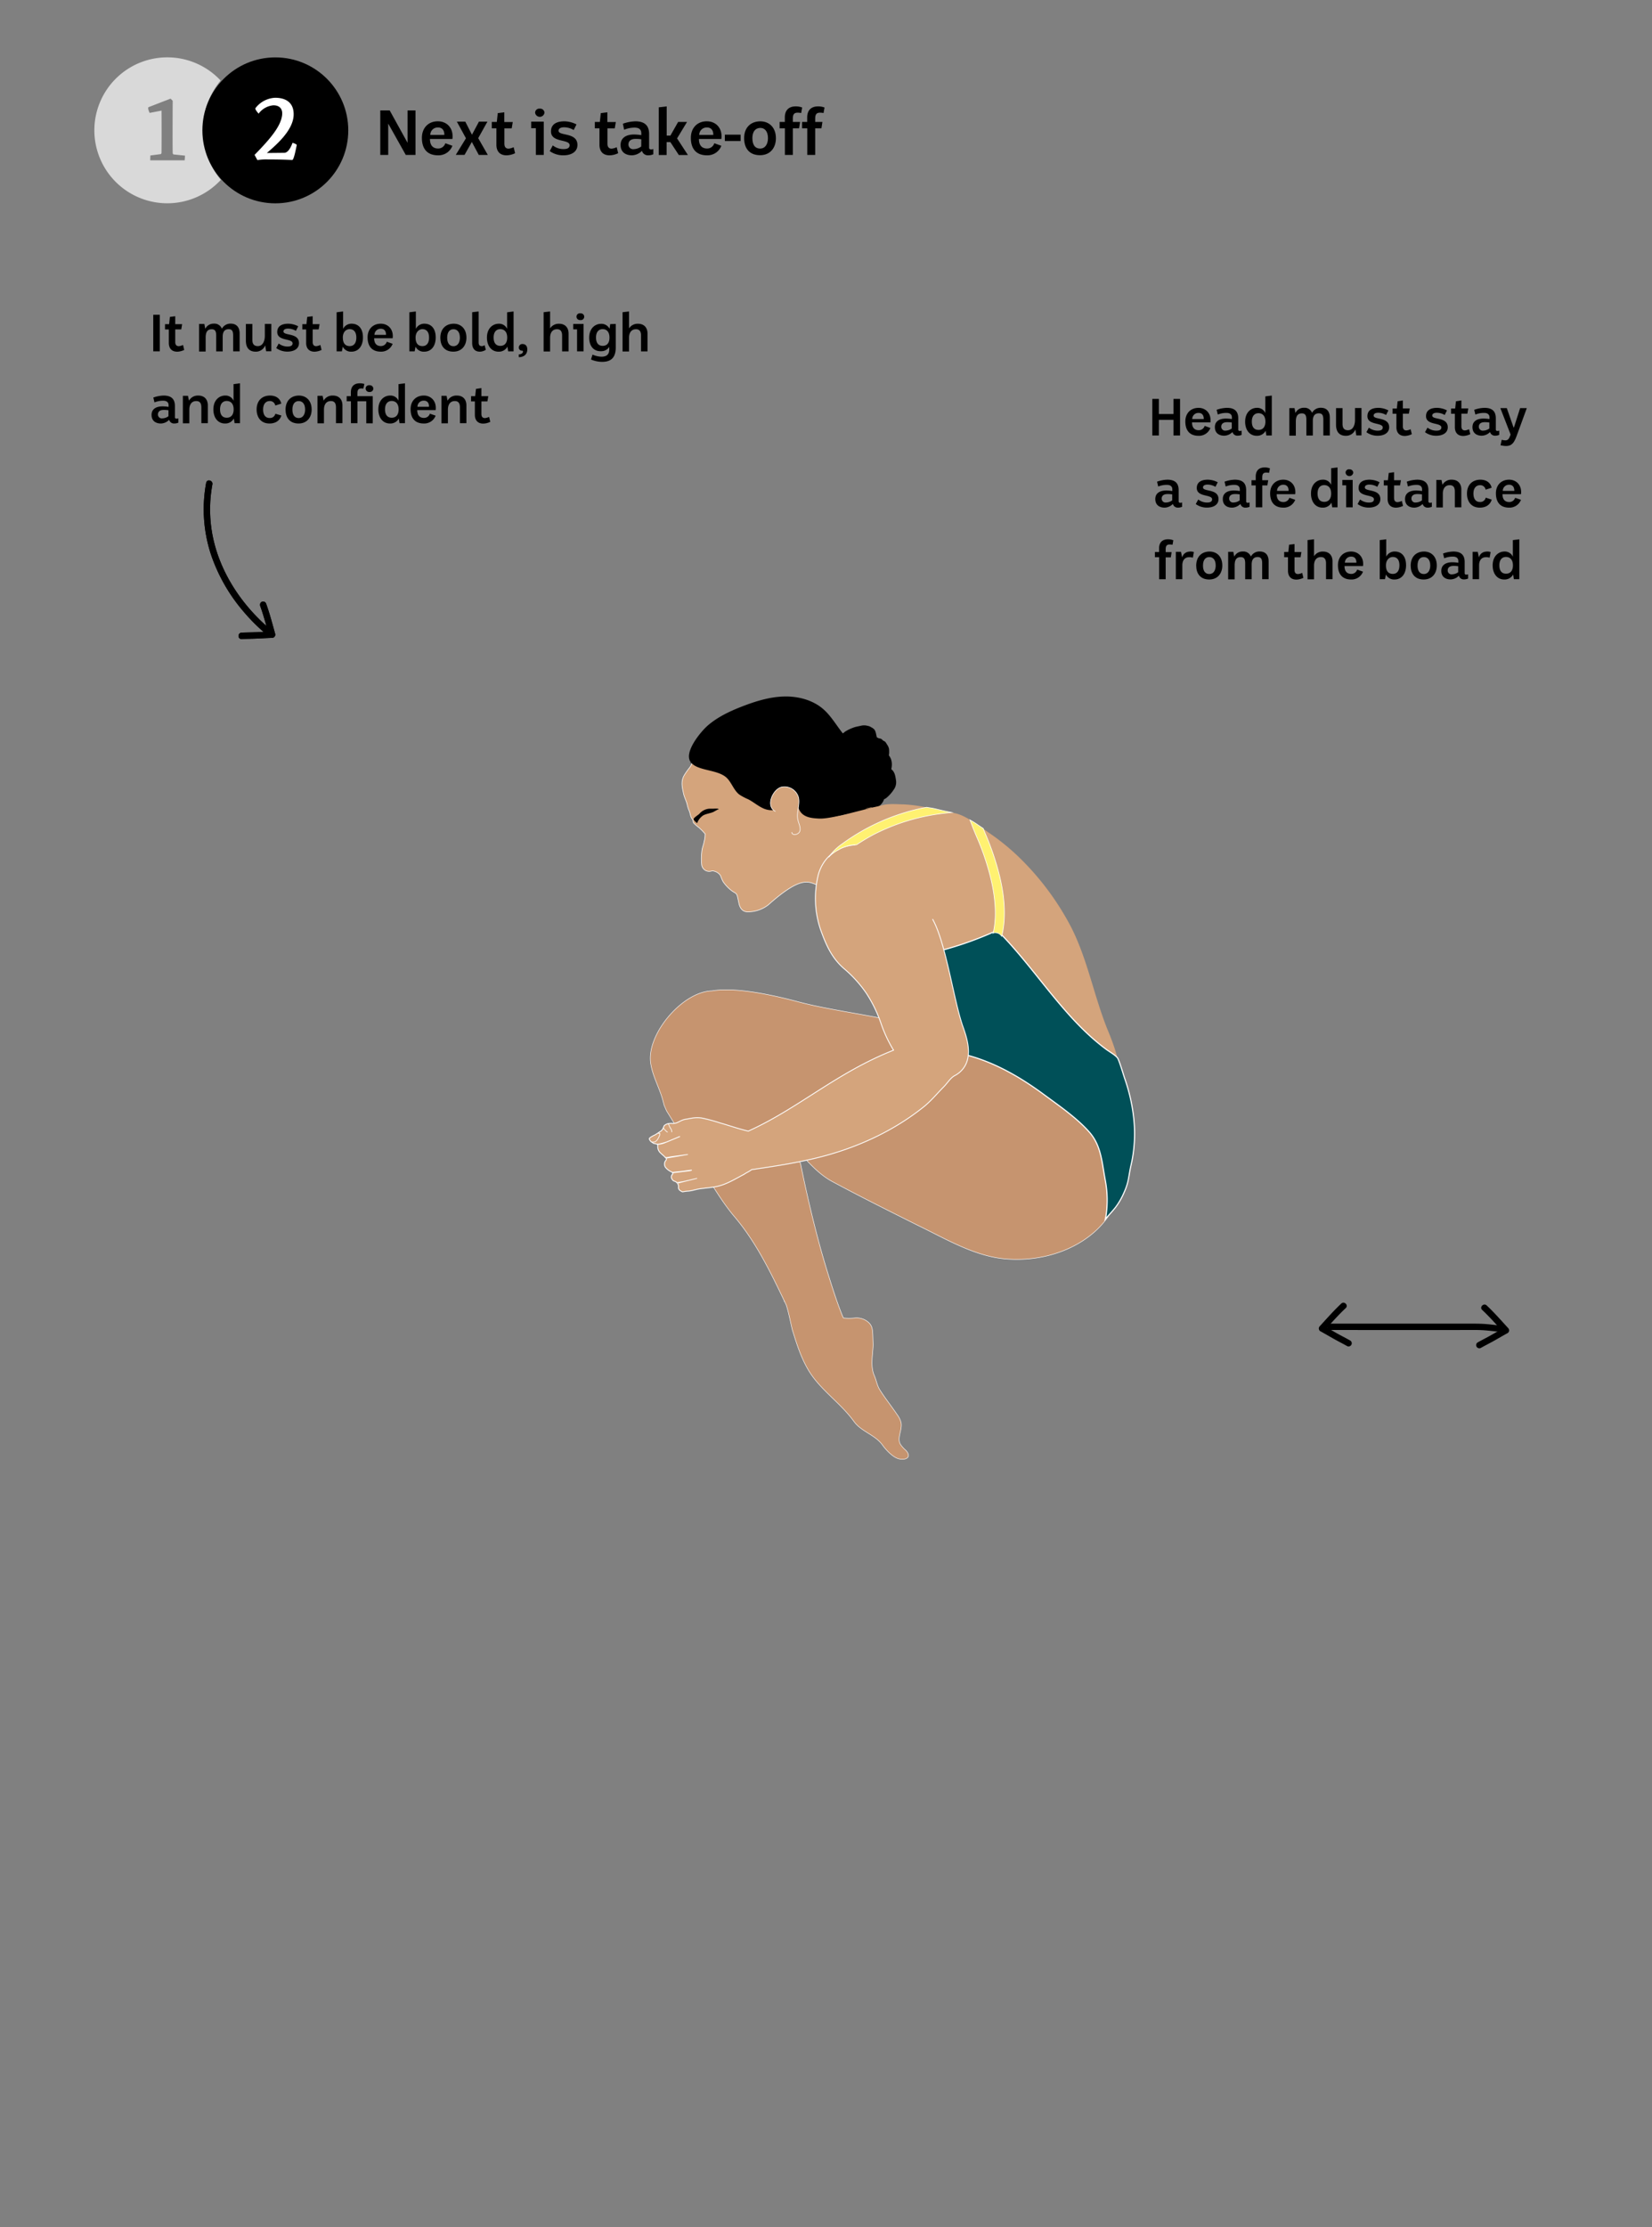 <svg id="Layer_1" data-name="Layer 1" xmlns="http://www.w3.org/2000/svg" viewBox="0 0 780 1051.14"><rect x="0" y="0" width="780" height="1051.14" fill="#808080" stroke="none"/><defs><style>.cls-1{fill:#c6946f;stroke-width:0.23px;}.cls-1,.cls-2,.cls-4,.cls-5,.cls-6,.cls-7{stroke:#fff;stroke-miterlimit:10;}.cls-2,.cls-3,.cls-6,.cls-7{fill:#d4a47c;}.cls-2{stroke-width:0.28px;}.cls-4{fill:#005058;stroke-width:0.54px;}.cls-5{fill:#fff171;stroke-width:0.3px;}.cls-6{stroke-width:0.41px;}.cls-7{stroke-width:0.31px;}.cls-8,.cls-9{fill:#fff;}.cls-8{opacity:0.7;}</style></defs><path class="cls-1" d="M314.7,524.27l.09.16,16.32,26.48c4.91,8,9.76,16.38,15.72,23.41,10,11.78,16.84,25.78,23.62,40l-.19-.08a.69.69,0,0,1,.28.25c.19.41.39.82.59,1.23l.06.15c1.2,3.33,2.53,10.71,3,12.1,2.39,7.73,5,16,10.2,22.67,5.68,7.29,13.38,12.76,18.8,20.28,3.52,4.87,10,6.24,13.53,11.2,1.53,2.14,4.3,5.07,6.72,6.11,3.3,1.43,7.73,0,4.2-3.74a13.9,13.9,0,0,1-2.6-2.94c-1.55-3,1.06-6.72.41-10.07a10.51,10.51,0,0,0-1.84-3.77c-2.63-3.93-5.68-7.72-8.18-11.69-1.36-2.17-1.6-4.46-2.61-6.73-1.84-4.16-.85-9.19-.59-13.68a19.64,19.64,0,0,0,0-2c-.21-5.55,0-7.48-2.17-9.47a8.5,8.5,0,0,0-6.53-2.06,23.54,23.54,0,0,1-3.84.11l-1.48-.11c-3.45-7.76-9.05-26.54-10.74-32.69-3.65-13.3-6.74-26.59-9.46-40.06a.31.31,0,0,0,0-.08c-.23-.89-8-11.38-8.21-12.28,8.41,6.43,13.74,15.64,23.22,20.74,13.36,7.19,26.92,13.94,40.49,20.73,13.07,6.31,26.65,14.55,41.36,15.78,14,1.18,28-2.44,38.45-10,6.58-4.75,11.81-11.14,13.89-18.64,2.87-10.37,1-36.05-5.29-45.89-14.12-22-34.46-11.06-50-19.49-23-12.5-20.53-10.58-46.1-17.38-13.19-3.51-34-6-48.73-9.93-11.27-3-29.36-7.16-40.95-5.21-13.91.34-30.92,20.41-28.94,34.08.91,6.3,4.31,11.85,5.87,18l.45,1.75a2.25,2.25,0,0,0,.08.24Z"/><path class="cls-2" d="M389.85,375.52c-.25-1.24,9.63,2.39,10.61,1.28s2.31.17,3.35.68c.85.42,1.79.39,2.67.74a8,8,0,0,0,1.91.79,6.44,6.44,0,0,0,4.6-1.12c1.39-1.21,1.39-3.29,2.57-4.62a5.87,5.87,0,0,1,1.92-1.2,2.72,2.72,0,0,1-1-1.43c-1.21-3.9.26-7.76.38-11.69a20.07,20.07,0,0,0-3.58-.26,29.5,29.5,0,0,1-5.62-.56c-1.67-.3-3.2-.1-4.39-1.29-.92-.92-1.19-2.27-2.1-3.18a22.66,22.66,0,0,1-2-1.72,31,31,0,0,1-2.19-3.5c-1.62-2.6-3.51-5.11-5.25-7.64a25.44,25.44,0,0,0-6.89-7,20.45,20.45,0,0,0-9.47-3.11,44.8,44.8,0,0,0-7.77-.18,75.85,75.85,0,0,0-11.16,2c-4.12,1-8.37,3.69-11.67,6.29-2.45,1.93-5.09,3.41-7.36,5.64a26.17,26.17,0,0,0-5.13,8c-1.15,2.48-2.89,4.26-4.57,6.29-.85,1-1.2,2.36-2,3.46a30,30,0,0,0-2.81,4c-1.48,2.82-.79,5.43-.18,8.33.41,1.93,1.42,3.56,1.8,5.51a15.32,15.32,0,0,0,.9,2.73c.41,1,.5,2,.92,3,.2.49.55.8.78,1.29s.05.92.37,1.38a20.28,20.28,0,0,0,2.5,2.17,27.15,27.15,0,0,1,2.72,2.75,3,3,0,0,0,.27.32c-.05.05-.09.19-.09.55a12.64,12.64,0,0,1-.43,2.92c-.46,2.49-.93,2.61-1.18,5.5a28.58,28.58,0,0,0,0,5.42,3.58,3.58,0,0,0,4.59,3.09,1.9,1.9,0,0,1,1.32.05,4.92,4.92,0,0,1,3,2.08,20.4,20.4,0,0,0,1.25,2.91,19.18,19.18,0,0,0,4,4.2c1.27,1,2.29,1,2.68,2.52.28,1.11.51,2.25.74,3.36.44,2.1,1.46,3.9,3.79,4.11a15.74,15.74,0,0,0,10.08-3.27c21.95-19.56,19.67-5.64,29.14-9.74,6.48-2.8,16.31-8,23.14-6"/><path d="M337.32,381.67a10.46,10.46,0,0,1,1.12,0c.22,0,.67,0,.83.21s.08.07,0,.14-.23.06-.31.08a2.22,2.22,0,0,0-.32.14c-.41.2-.79.45-1.2.66-.24.13-.46.27-.7.38-1.52.64-3.31.8-4.75,1.6a7.46,7.46,0,0,0-2.83,3.64c-.42-.33-1.81-1.4-1.63-2,.26-.81,2.24-1.87,2.8-2.54a6.86,6.86,0,0,1,4.17-2.24C335.43,381.64,336.38,381.75,337.32,381.67Z"/><path d="M414.13,353.76c-2.57-.47-5.41-.5-7.89-1.27-7.89-2.45-11-11.82-17.11-17.41-5-4.6-12.07-6.49-18.87-6.33s-13.41,2.2-19.75,4.65c-5.88,2.27-11.7,5-16.43,9.13-3.18,2.8-11.19,12.35-8.08,17s13.37,3.38,17.51,8c2.1,2.32,3.09,5.59,5.57,7.5a25.82,25.82,0,0,0,4.16,2.21c2.53,1.3,4.71,3.25,7.32,4.38s6,1.22,8-.87a11.59,11.59,0,0,1-1.73-5.79c.09-2,1.4-1.89,3.42-2.19,2.77-.41,4.89.3,5.54,3s.69,5.8,2.55,7.9c2,2.26,5.38,2.55,8.4,2.69,5.2.22,14-2.87,19.2-2.64,1.07-2.93,1.24-1.87,2.49-4.74.94-2.16-3.35-3.56-1-4.05A19.35,19.35,0,0,0,418.42,368c2.57-3.3,3.88-8.32,1.2-11.53A8.78,8.78,0,0,0,414.13,353.76Z"/><path d="M325.88,360.49l.59-.76-.17-.14A3.08,3.08,0,0,0,325.88,360.49Z"/><path d="M402.53,360.33a7.39,7.39,0,0,0,1.1-3.37,12.59,12.59,0,0,1,1.56-3.86,6.39,6.39,0,0,1,3.5-3.13,7,7,0,0,1,4.2,0,6.81,6.81,0,0,1,3.28,1.9c.75,1.12.78,3.34,1.1,4.65a7,7,0,0,1-1,4.67,6.33,6.33,0,0,1-3.47,3.44,20.61,20.61,0,0,1-11.07-.35c-1.77-.47-3.14-2.57-3.87-4.18s-1.44-4.49-1-6.26c.82-3.39,5.05-4.34,8-4.3,1.78,0,3.56.23,4.72,1.76a10.22,10.22,0,0,1,1.62,4.32,19.14,19.14,0,0,1,.78,5.19,6.79,6.79,0,0,1-.35,2.74,23.27,23.27,0,0,0-1.21,2.84,8.59,8.59,0,0,1-1.67,3.05,3.39,3.39,0,0,1-2.32,1.28,10.81,10.81,0,0,1-3.16.25c-.67,0-1.3-.33-2-.43-1.14-.16-1.16-.21-1.51-1.45"/><path d="M404.21,355.36c-.9-1.2-.67-2.53-.34-3.87a6.49,6.49,0,0,0,.26-1.42,1.94,1.94,0,0,1,1-1.74c1.57-1.11,3.85-1,5.65-1a6.7,6.7,0,0,1,2.28.21c.68.23,1.24.71,1.9.93a4.67,4.67,0,0,1,1.15.31c.38.23.62.62,1,.85s.67.26,1,.67a9.73,9.73,0,0,1,.7,1.1,5.13,5.13,0,0,1,.95,2.15,13.48,13.48,0,0,1,0,2.46,5.86,5.86,0,0,1-.26,1.08c-.12.45-.07.91-.19,1.35a6.55,6.55,0,0,1-2.25,2.88c-1.72,1.57-4.41,2-6.64,2.41a12,12,0,0,1-5.26-.26,29.29,29.29,0,0,1-2.73-1.09,10.32,10.32,0,0,1-2.45-1.2,8.76,8.76,0,0,1-2-2.2,19.59,19.59,0,0,1-1.7-2.75,6.46,6.46,0,0,1-.4-3.11,9.08,9.08,0,0,0,.32-1.65,6,6,0,0,1,0-1.74,6.88,6.88,0,0,1,3.46-4.8,20.89,20.89,0,0,1,4.15-1.79c.93-.24,1.89-.41,2.83-.63a6.26,6.26,0,0,1,3.07.09,4.28,4.28,0,0,1,1.68.69,5.23,5.23,0,0,1,1.41,1c1,1.39.81,3,1.48,4.49a5.41,5.41,0,0,1,.43.83c.14.48.22,1,.33,1.48a11.15,11.15,0,0,1,.41,2.41,7.11,7.11,0,0,1-.47,2.73,3.75,3.75,0,0,1-2.19,2.2,10.29,10.29,0,0,1-3.62,1.35,13.56,13.56,0,0,1-5.11-.44A10.37,10.37,0,0,1,399.4,357a11.36,11.36,0,0,1-1.92-1.94,11.79,11.79,0,0,1-.89-2.3c-.57-1.65.11-3.47.54-5.06.09-.31.16-1.11.4-1.35s.7-.18.94-.24"/><path d="M402.11,374.56c-.91-1.2-.67-2.53-.35-3.87a6,6,0,0,0,.27-1.42,1.93,1.93,0,0,1,1-1.74c1.57-1.11,3.86-1,5.66-1a6.46,6.46,0,0,1,2.28.2c.67.23,1.24.71,1.9.93a4.79,4.79,0,0,1,1.15.31c.38.24.62.62,1,.85s.68.26,1,.67a8.5,8.5,0,0,1,.7,1.1,5.15,5.15,0,0,1,1,2.15,14.44,14.44,0,0,1,0,2.46,5.69,5.69,0,0,1-.27,1.08c-.12.45-.07.91-.18,1.35a6.46,6.46,0,0,1-2.26,2.88c-1.72,1.57-4.4,2-6.64,2.41a11.9,11.9,0,0,1-5.25-.26c-.95-.3-1.82-.7-2.74-1.09a10.32,10.32,0,0,1-2.45-1.2,8.72,8.72,0,0,1-2-2.2,19.66,19.66,0,0,1-1.71-2.75,6.46,6.46,0,0,1-.4-3.11,8.3,8.3,0,0,0,.32-1.65,6,6,0,0,1,0-1.74,6.89,6.89,0,0,1,3.45-4.8,22,22,0,0,1,4.15-1.79c.94-.24,1.89-.41,2.83-.63a6.25,6.25,0,0,1,3.07.09,4.43,4.43,0,0,1,1.68.69,5.28,5.28,0,0,1,1.42,1c1,1.39.81,3,1.47,4.49a6,6,0,0,1,.44.83c.14.48.21,1,.32,1.48a10.57,10.57,0,0,1,.41,2.42,7.05,7.05,0,0,1-.46,2.72,3.77,3.77,0,0,1-2.19,2.2A10.29,10.29,0,0,1,407.1,379a13.61,13.61,0,0,1-5.12-.44,10.51,10.51,0,0,1-4.69-2.28,6.52,6.52,0,0,1-2.81-4.24c-.56-1.66.12-3.48.55-5.07.08-.31.16-1.11.4-1.35s.69-.18.94-.24"/><path class="cls-2" d="M366.15,383c-4.94-2.46-1.22-10.48,2.82-11.5a6.87,6.87,0,0,1,8,4.7c.92,3.42-1,7.08-.3,10.55.37,1.84,1.46,3.63,1,5.46s-3.74,2.43-3.84.56"/><path class="cls-3" d="M382,388.76c-.8,3.58,5.88,17.76,6.45,21.34.5,3.15,2.23,6,3.49,8.94.92,2.12,2.53,3.74,3.55,5.82.58,1.21,1.44,2.15,2,3.4a10.09,10.09,0,0,0,1.73,2.57c1.28,1.49,2.46,3,3.72,4.53.78.91,1.71,1.7,2.42,2.66,2,2.79,4.7,5,7.07,7.48,2.11,2.25,4.28,4.47,6.18,6.85,1.48,1.84,3.38,3,5.17,4.46a9.47,9.47,0,0,0,3.66,2.32,17,17,0,0,1,2.78,1.7,25.76,25.76,0,0,0,3.42,1.33c2.92,1.12,5.79,2.36,8.7,3.51,4.31,1.72,8.21,4.41,12.34,6.51,3.62,1.85,7.3,3.63,10.81,5.69,5,2.91,10.21,5.15,15.28,7.86,8,4.26,16.52,6.93,25.18,9.34a58.37,58.37,0,0,0,7.45,2c2.4.33,8.53,15.89,10.93,15.72,9.82-.69.15-23-1.58-27.27q-1.05-2.64-2-5.34c-5-14.14-8.14-29-14.95-42.45a129,129,0,0,0-23.92-32.39A105.82,105.82,0,0,0,467,393.12c-4.38-3-10.62-8.08-15.86-9.22-4.06-.88-8.15-1.63-12.17-2.45a67.65,67.65,0,0,0-12.25-1.78c-3.27-.06-6.43-.41-9.66.25a82.08,82.08,0,0,1-8,1.75c-1.89.19,4.05-1.06,2.19-.35"/><path class="cls-4" d="M429.77,492.38a33.94,33.94,0,0,1,7.75,15.94,23.66,23.66,0,0,1,.34,4.44c0,1-.16,1,.67,1.53a9.67,9.67,0,0,0,2,.7c.78.23,2.25-19.17,3.05-19.12,18.31,1.23,34.73,10,49.24,20.7,7.15,5.28,15.52,11,21.44,17.69,5.67,6.37,6,14.19,7.54,22.48a50,50,0,0,1,.33,17.6c-.07.38-.17.74-.26,1.1,1.57-1.83,3.23-3.57,4.73-5.46a34,34,0,0,0,4.23-7.36c2.34-5.19,2-7.85,3.35-13.37A66.56,66.56,0,0,0,535.42,529,84.43,84.43,0,0,0,531,508.93c-.44-1.28-2.57-8.49-3.35-9.58-1-1.36-3.92-3-5.26-4-19.44-14.34-32.28-36.13-49.06-53.7a5.31,5.31,0,0,0-2.65-1.8,5.07,5.07,0,0,0-2.85.62,162.25,162.25,0,0,1-45,12.3,7.8,7.8,0,0,1-3.87-.21,3,3,0,0,1-1.93-3.15q-.54,4.95-1.33,9.86"/><path d="M413.72,379c1.49-1,3.21-1.31,4.69-2.31a16.55,16.55,0,0,0,3.47-3.84,5.88,5.88,0,0,0,1.13-4.77c-.26-1.83-.57-3.68-2-4.86-3.16-2.55-6.49-3.62-10.59-2.53-1.36.36-10.77,3.71-7.92,6.07"/><path class="cls-5" d="M469,440.34l.42-.09a4.21,4.21,0,0,1,.87,0,1.19,1.19,0,0,1,.32.05,4.75,4.75,0,0,1,.73.23,1.8,1.8,0,0,1,.48.24,1.48,1.48,0,0,1,.52.44c.15.15.3.3.43.45s.12.17.18.25c1.9-7.43,1.71-16.63-.71-27.26A124.94,124.94,0,0,0,465,393s-1-2.59-.8-2c-2.9-1.88-3.59-2.57-6.24-4,.39.94,1.36,3.57,1.71,4.43.5,1.22.95,2.34,1.37,3.3a119.18,119.18,0,0,1,7,20.87c1.68,7.38,2.83,16.74.87,24.84Z"/><path class="cls-6" d="M403.85,398.78a19.24,19.24,0,0,0-13.77,6.81,19.73,19.73,0,0,0-4,8.51,46,46,0,0,0,1.31,24.55c2.6,7.25,5.25,13.44,11.1,18.52A58.38,58.38,0,0,1,409.17,469,63.59,63.59,0,0,1,416,483.12a63.73,63.73,0,0,0,5.89,12.56c-27,10.67-44.81,27.45-68.57,38.19-4.5-1-8.85-2.6-13.28-3.84a86.92,86.92,0,0,0-8.51-2.3c-3-.53-5.13.1-8,.59-2.46.43-3.64,2.12-6.14,1.92a3.05,3.05,0,0,0-.8,0c-.29,0-.61,0-.9.07A3.77,3.77,0,0,0,314,531a1.57,1.57,0,0,0-.4.32,6.8,6.8,0,0,0-.3.67,3.51,3.51,0,0,1-1.86,2.23,25.79,25.79,0,0,1-2.29,1.5,10.41,10.41,0,0,0-2.4,1.4c-.41.42,0,.9.3,1.35a2.5,2.5,0,0,0,.66.59l.87.6c.5.1,1,.21,1.48.33l.21.09a10.59,10.59,0,0,0,2.05-.36c.76-.19,1.52-.41,2.27-.65.05,0,6.41-2.65,6.46-2.67-.3.13-6.92,2.89-7.24,3a10.45,10.45,0,0,1-2,.57c-.49.08-1,.08-1.51.15a.7.7,0,0,1,.3.66,3.9,3.9,0,0,0,1.26,3.4c.88.85,1.84,1.59,2.65,2.52a.72.72,0,0,1,0,.85,2.7,2.7,0,0,0-.29,3.43,7.38,7.38,0,0,0,3,2.21.79.79,0,0,1,.22.19l5.35-.58c-.09,0,6.11-.9,2.68-.21l-7.93.94a.6.6,0,0,1-.05.74,1.78,1.78,0,0,0-.32,2.06c.81,1.46,1.34,1,2,1.51a2.63,2.63,0,0,1,1.2,2.26,1.73,1.73,0,0,0,.63,1.74,7.2,7.2,0,0,0,1.21.7c.85-.1,1.67-.28,2.54-.33,1.87-.12,3.61-.78,5.45-1.06,2-.3,4.07-.46,6.09-.77.77-.11,1.55-.23,2.32-.4,4.56-1,8.68-3.61,12.74-5.74a14.44,14.44,0,0,1,1.25-.77,17.91,17.91,0,0,0,2.32-1.41c11.89-1.75,23.78-3.55,35.14-6.69,16.45-4.55,32.32-12,45.79-22.72.56-.44,1.11-.9,1.63-1.37,2.9-2.58,5.32-5.48,8.07-8.27,1.86-1.88,3.23-4.27,5.27-5.35a11.78,11.78,0,0,0,4.79-4.55c3.16-5.55,1.22-12.51-.94-18.53-4.35-12.15-8-39.55-14.37-50.78"/><path class="cls-7" d="M317.18,534.37a3.15,3.15,0,0,0-.28-1.33c-.15-.28-.33-.57-.51-.84s-.24-.48-.37-.72c-.21-.4-.17-.81-.74-1"/><path class="cls-7" d="M315.23,534.43a7,7,0,0,1-1.31-1.18c-.14-.13-.28-.26-.41-.4s-.26-.44-.44-.58"/><path class="cls-7" d="M310.75,535c1.22-.65.77.76.54,1.26-.51,1.11-1.56,3.46-3.57,2.64"/><path class="cls-7" d="M319.31,558.15a33.82,33.82,0,0,0,5.51-1,6.17,6.17,0,0,0,.95-.2c.34-.12,2.88-.67,3.24-.75.54-.12-9.36,2.28-8.81,2.25"/><path class="cls-7" d="M314,546.44c.69-.05,2.21-.37,2.9-.49l7.79-1.05c.41,0-10.51,1.8-10.1,1.77"/><path class="cls-5" d="M445.51,382.69l-4.21-1c-1.26-.28-2.53-.43-3.8-.66a97.84,97.84,0,0,0-39.75,17.19,24.42,24.42,0,0,0-6.42,6.36,13.83,13.83,0,0,1,4.48-3.43,14.11,14.11,0,0,1,3.26-1.51,16.5,16.5,0,0,1,5.35-.92c2.35-1.54,4.74-3,7.19-4.36a96.17,96.17,0,0,1,31.64-10.18c2-.29,4.16-.51,6.14-.7C448.6,383.31,446.55,382.94,445.51,382.69Z"/><path d="M547.16,188.28v7.13h6.9v-7.13h3.11v17.26h-3.11v-7.35h-6.9v7.35h-3.09V188.28Z"/><path d="M571.5,202a5.77,5.77,0,0,1-5.58,3.7c-4.34,0-6.26-2.71-6.26-6.76s2.71-6.53,6.44-6.43c3,.07,5.74,2.34,5.45,6.46l0,.39h-8.73c0,2.2.94,3.7,3.18,3.7a2.89,2.89,0,0,0,2.79-2.05Zm-3.13-4.22c0-2-1-2.93-2.54-2.88a2.87,2.87,0,0,0-2.91,2.88Z"/><path d="M574.43,193.43a15.46,15.46,0,0,1,4.89-.93c3.89,0,5.32,1.92,5.32,4.93v5.23a.65.65,0,0,0,.62.74,2.61,2.61,0,0,0,1-.15v2a4.85,4.85,0,0,1-2,.4,2.34,2.34,0,0,1-2.34-1.75,5.62,5.62,0,0,1-3.89,1.75c-2.52,0-4.39-1.28-4.42-4s2-4.09,5.25-4.09a20,20,0,0,1,2.79.24v-.76c0-1.41-.89-2.17-2.66-2.15a10.41,10.41,0,0,0-4,.79Zm7.16,6a13.13,13.13,0,0,0-2.52-.15c-1.48.07-2.42.76-2.44,2.07a1.82,1.82,0,0,0,2.1,1.9,5.09,5.09,0,0,0,2.86-1Z"/><path d="M600.48,186.7v18.84h-2.57l-.34-2.22a4.53,4.53,0,0,1-4.12,2.37c-3.48.05-5.55-2.84-5.55-6.63,0-4.64,3-6.56,5.52-6.56a4.11,4.11,0,0,1,4,2.44V187.1ZM591.06,199c0,2.2.86,3.92,3.15,3.92s3.26-1.72,3.26-3.89c0-2.94-1.58-4-3.28-4S591.06,196.2,591.06,199Z"/><path d="M611.21,192.62l.44,2.29a4.32,4.32,0,0,1,4-2.44,3.75,3.75,0,0,1,3.84,2.39,4.58,4.58,0,0,1,4.17-2.39c3,0,4.22,2,4.22,4.64v8.43h-3.06v-7.45c0-2-.47-3-2.15-3-2.21,0-2.81,1.68-2.81,3.58v6.9h-3.05v-7.45c0-2-.47-3-2.15-3-2.37,0-2.83,1.9-2.83,4v6.51h-3.06V192.62Z"/><path d="M633.88,192.62v7.45c0,2,.78,3,2.58,3,2.35,0,3.31-2.42,3.31-4.86v-5.62h3.06v12.92h-2.45l-.44-2.81a4.71,4.71,0,0,1-4.46,3c-3.16,0-4.66-1.95-4.66-5.2v-7.87Z"/><path d="M646.33,201.84a6.68,6.68,0,0,0,4.19,1.43c1.48,0,2.35-.44,2.35-1.5,0-2.52-7.48-.84-7.23-5.57.1-2.32,1.8-3.7,5.23-3.7a10.49,10.49,0,0,1,4.66,1.21l-1.09,2.16a7.3,7.3,0,0,0-3.7-1.05c-1.2,0-2.21.39-2.17,1.4.15,2.05,7.33.47,7.33,5.45,0,2.66-2.39,4-5.45,4a8.86,8.86,0,0,1-5.3-1.68Z"/><path d="M662.36,189v3.77h3.26l-.42,2.47h-2.84v5.92c0,1.4.64,2,1.68,2a5.72,5.72,0,0,0,2-.57l.56,2.34a8.1,8.1,0,0,1-3.28.84c-3,0-4-2-4-4.14v-6.34h-1.8v-2.47h2l.37-3.42Z"/><path d="M674,201.84a6.73,6.73,0,0,0,4.2,1.43c1.47,0,2.34-.44,2.34-1.5,0-2.52-7.47-.84-7.23-5.57.1-2.32,1.8-3.7,5.23-3.7a10.49,10.49,0,0,1,4.66,1.21l-1.08,2.16a7.34,7.34,0,0,0-3.7-1.05c-1.21,0-2.22.39-2.17,1.4.15,2.05,7.32.47,7.32,5.45,0,2.66-2.39,4-5.45,4a8.86,8.86,0,0,1-5.3-1.68Z"/><path d="M690,189v3.77h3.26l-.42,2.47H690v5.92c0,1.4.65,2,1.68,2a5.72,5.72,0,0,0,1.95-.57l.57,2.34a8.16,8.16,0,0,1-3.28.84c-3,0-4-2-4-4.14v-6.34h-1.8v-2.47h1.94l.37-3.42Z"/><path d="M696.05,193.43a15.46,15.46,0,0,1,4.89-.93c3.89,0,5.32,1.92,5.32,4.93v5.23a.65.65,0,0,0,.62.74,2.61,2.61,0,0,0,1-.15v2a4.89,4.89,0,0,1-2,.4,2.34,2.34,0,0,1-2.34-1.75,5.65,5.65,0,0,1-3.9,1.75c-2.51,0-4.39-1.28-4.41-4s2-4.09,5.25-4.09a20,20,0,0,1,2.79.24v-.76c0-1.41-.89-2.17-2.66-2.15a10.41,10.41,0,0,0-4,.79Zm7.15,6a13,13,0,0,0-2.51-.15c-1.48.07-2.42.76-2.44,2.07a1.82,1.82,0,0,0,2.09,1.9,5,5,0,0,0,2.86-1Z"/><path d="M711.44,192.62l3.18,9.12h.2l2.91-9.12h3.16l-4.79,13.12c-1.57,4.31-3.05,5.4-7.62,4.44l.55-2.59c2.91.71,3.3,0,4.21-2.49l-4.85-12.48Z"/><path d="M546.31,227.35a15.36,15.36,0,0,1,4.88-.94c3.89,0,5.32,1.92,5.32,4.93v5.23a.65.65,0,0,0,.62.74,2.41,2.41,0,0,0,1-.15v2.05a5,5,0,0,1-2,.39,2.34,2.34,0,0,1-2.34-1.75,5.62,5.62,0,0,1-3.89,1.75c-2.52,0-4.39-1.28-4.42-4s2-4.09,5.25-4.09a19.85,19.85,0,0,1,2.79.25V231c0-1.4-.89-2.17-2.66-2.14a10.52,10.52,0,0,0-4,.78Zm7.15,6a14,14,0,0,0-2.52-.15c-1.48.08-2.42.76-2.44,2.07a1.81,1.81,0,0,0,2.1,1.9,5,5,0,0,0,2.86-1Z"/><path d="M565.77,235.76a6.68,6.68,0,0,0,4.19,1.43c1.48,0,2.34-.45,2.34-1.51,0-2.51-7.47-.84-7.23-5.57.1-2.32,1.81-3.7,5.23-3.7a10.49,10.49,0,0,1,4.66,1.21l-1.08,2.17a7.25,7.25,0,0,0-3.7-1.06c-1.21,0-2.22.39-2.17,1.4.15,2.05,7.32.47,7.32,5.45,0,2.67-2.39,4-5.45,4a8.82,8.82,0,0,1-5.3-1.67Z"/><path d="M578.17,227.35a15.42,15.42,0,0,1,4.88-.94c3.9,0,5.33,1.92,5.33,4.93v5.23a.65.65,0,0,0,.62.74,2.45,2.45,0,0,0,1-.15v2.05a5.09,5.09,0,0,1-2,.39,2.33,2.33,0,0,1-2.34-1.75,5.67,5.67,0,0,1-3.9,1.75c-2.51,0-4.39-1.28-4.41-4s2-4.09,5.25-4.09a19.85,19.85,0,0,1,2.79.25V231c0-1.4-.89-2.17-2.67-2.14a10.5,10.5,0,0,0-4,.78Zm7.15,6a13.88,13.88,0,0,0-2.51-.15c-1.48.08-2.42.76-2.44,2.07a1.81,1.81,0,0,0,2.09,1.9,5,5,0,0,0,2.86-1Z"/><path d="M592.9,226.66v-1.75c0-2.64,1.38-4.29,4.26-4.29a6.74,6.74,0,0,1,2.44.44l-.39,2.14a7.24,7.24,0,0,0-1.31-.14c-1.36,0-1.92.56-1.92,2.34v1.26h2.81l-.4,2.46H596v10.33H592.9V229.12h-2v-2.46Z"/><path d="M611.54,235.9a5.76,5.76,0,0,1-5.57,3.7c-4.34,0-6.27-2.71-6.27-6.75s2.72-6.54,6.44-6.44c3,.07,5.74,2.34,5.45,6.46l-.05.39h-8.73c0,2.2.94,3.7,3.18,3.7a2.89,2.89,0,0,0,2.79-2Zm-3.13-4.21c.05-2-1-2.94-2.54-2.89a2.88,2.88,0,0,0-2.91,2.89Z"/><path d="M631.52,220.62v18.83H629l-.34-2.21a4.53,4.53,0,0,1-4.12,2.36c-3.48.05-5.55-2.83-5.55-6.63,0-4.64,3-6.56,5.52-6.56a4.09,4.09,0,0,1,4,2.44V221Zm-9.42,12.32c0,2.2.86,3.93,3.15,3.93s3.26-1.73,3.26-3.9c0-2.93-1.58-4-3.28-4S622.1,230.11,622.1,232.94Z"/><path d="M638.67,226.53v12.92h-3.08V229.07h-1.8v-2.54Zm-1.55-5a1.65,1.65,0,0,1,1.82,1.56,1.82,1.82,0,0,1-3.62,0A1.59,1.59,0,0,1,637.12,221.5Z"/><path d="M642.17,235.76a6.73,6.73,0,0,0,4.2,1.43c1.48,0,2.34-.45,2.34-1.51,0-2.51-7.47-.84-7.23-5.57.1-2.32,1.8-3.7,5.23-3.7a10.49,10.49,0,0,1,4.66,1.21l-1.08,2.17a7.3,7.3,0,0,0-3.7-1.06c-1.21,0-2.22.39-2.17,1.4.15,2.05,7.32.47,7.32,5.45,0,2.67-2.39,4-5.45,4a8.82,8.82,0,0,1-5.3-1.67Z"/><path d="M658.21,222.88v3.78h3.25l-.42,2.46h-2.83V235c0,1.41.64,2,1.67,2a5.5,5.5,0,0,0,2-.57l.57,2.34a7.94,7.94,0,0,1-3.28.84c-3,0-4-2-4-4.14v-6.34h-1.8v-2.46h1.95l.37-3.43Z"/><path d="M664.22,227.35a15.43,15.43,0,0,1,4.89-.94c3.89,0,5.32,1.92,5.32,4.93v5.23a.65.65,0,0,0,.62.74,2.41,2.41,0,0,0,1-.15v2.05a5.09,5.09,0,0,1-2,.39,2.34,2.34,0,0,1-2.34-1.75,5.65,5.65,0,0,1-3.9,1.75c-2.51,0-4.38-1.28-4.41-4s2-4.09,5.25-4.09a19.85,19.85,0,0,1,2.79.25V231c0-1.4-.89-2.17-2.66-2.14a10.52,10.52,0,0,0-4,.78Zm7.16,6a14,14,0,0,0-2.52-.15c-1.48.08-2.42.76-2.44,2.07a1.81,1.81,0,0,0,2.09,1.9,5,5,0,0,0,2.87-1Z"/><path d="M680.6,226.53l.47,2.3a4.74,4.74,0,0,1,4.41-2.42c3,0,4.49,2,4.49,4.61v8.43h-3.06V232c0-2-.74-3-2.41-3-2.35,0-3.26,1.89-3.26,4v6.51h-3.06V226.53Z"/><path d="M704.33,235.83c-.84,2.64-3,3.77-5.63,3.77-4.24,0-6.06-3.15-6.06-6.61,0-4.21,2.61-6.51,6.14-6.58,3.1-.07,5,1.53,5.5,3.8l-2.84.91a2.55,2.55,0,0,0-2.61-2.12c-1.78,0-3.14,1.31-3.14,3.94,0,2.1.79,4,3.09,4a2.6,2.6,0,0,0,2.71-2.05Z"/><path d="M718.14,235.9a5.77,5.77,0,0,1-5.58,3.7c-4.34,0-6.26-2.71-6.26-6.75s2.71-6.54,6.44-6.44c3,.07,5.74,2.34,5.45,6.46l-.05.39h-8.73c0,2.2.94,3.7,3.18,3.7a2.89,2.89,0,0,0,2.79-2ZM715,231.69c0-2-1-2.94-2.54-2.89a2.87,2.87,0,0,0-2.91,2.89Z"/><path d="M547.27,260.57v-1.75c0-2.64,1.38-4.29,4.26-4.29A6.74,6.74,0,0,1,554,255l-.39,2.15a6.25,6.25,0,0,0-1.31-.15c-1.35,0-1.92.57-1.92,2.34v1.26h2.81l-.39,2.47h-2.42v10.33h-3.08V263h-2v-2.47Z"/><path d="M557.6,260.45l.57,2.66c.59-2,2.09-2.84,4.19-2.79a5.12,5.12,0,0,1,1.33.23l-.47,2.68a5.29,5.29,0,0,0-1.85-.24c-2.27.07-3.13,1.82-3.13,3.89v6.49h-3.06V260.45Z"/><path d="M571.12,260.32c3.23,0,6,2.2,6,6.61,0,3.63-2.15,6.59-6.17,6.59-4.36,0-6.16-3-6.16-6.59C564.83,262.52,567.61,260.32,571.12,260.32ZM568,266.93c0,2.05.69,4,3,4,2.1,0,3-1.95,3-4,0-2.86-1.4-4-3-4C569.41,262.91,568,264,568,266.93Z"/><path d="M582.31,260.45l.45,2.29a4.3,4.3,0,0,1,4-2.44,3.77,3.77,0,0,1,3.85,2.39,4.52,4.52,0,0,1,4.17-2.39c3,0,4.21,2,4.21,4.63v8.44h-3.05v-7.45c0-2-.47-3-2.15-3-2.22,0-2.81,1.68-2.81,3.57v6.91h-3.06v-7.45c0-2-.47-3-2.14-3-2.37,0-2.84,1.9-2.84,4v6.51h-3.06V260.45Z"/><path d="M611.22,256.8v3.77h3.25l-.41,2.47h-2.84V269c0,1.41.64,1.95,1.68,1.95a5.36,5.36,0,0,0,1.94-.57l.57,2.35a8.1,8.1,0,0,1-3.28.84c-3,0-4-2-4-4.15V263h-1.8v-2.47h1.95l.37-3.43Z"/><path d="M620.42,254.53v8a4.81,4.81,0,0,1,4.24-2.2c3,0,4.49,1.95,4.49,4.61v8.44h-3.06v-7.45c0-2-.74-3-2.42-3-2.34,0-3.25,1.9-3.25,4v6.51h-3.06V254.9Z"/><path d="M643.55,269.82a5.76,5.76,0,0,1-5.57,3.7c-4.34,0-6.26-2.72-6.26-6.76s2.71-6.53,6.43-6.44c3,.08,5.75,2.35,5.45,6.46l-.05.4h-8.73c0,2.19.94,3.7,3.18,3.7a2.87,2.87,0,0,0,2.79-2.05Zm-3.13-4.22c.05-2-1-2.93-2.54-2.88A2.87,2.87,0,0,0,635,265.6Z"/><path d="M654.51,254.53v8.21a4.42,4.42,0,0,1,4.31-2.42c2.44.08,5.06,1.73,5.06,6.49,0,3.9-2,6.71-5.45,6.71a4.28,4.28,0,0,1-4.07-2.37l-.42,2.22h-2.49V254.92Zm-.13,12.35c0,2.22.82,4,3.26,4,2,0,3.1-1.51,3.1-4.05,0-3-1.5-3.94-3.13-3.94S654.38,264.29,654.38,266.88Z"/><path d="M672.39,260.32c3.23,0,6,2.2,6,6.61,0,3.63-2.15,6.59-6.17,6.59-4.36,0-6.16-3-6.16-6.59C666.1,262.52,668.88,260.32,672.39,260.32Zm-3.09,6.61c0,2.05.69,4,3,4,2.1,0,3-1.95,3-4,0-2.86-1.41-4-3-4C670.68,262.91,669.3,264,669.3,266.93Z"/><path d="M681.34,261.26a15.36,15.36,0,0,1,4.88-.94c3.9,0,5.33,1.93,5.33,4.93v5.23a.65.65,0,0,0,.62.74,2.54,2.54,0,0,0,1-.14v2a5.05,5.05,0,0,1-2,.4,2.33,2.33,0,0,1-2.34-1.76,5.63,5.63,0,0,1-3.9,1.76c-2.51,0-4.39-1.29-4.41-4s2-4.1,5.25-4.1a19.85,19.85,0,0,1,2.79.25v-.77c0-1.4-.89-2.17-2.67-2.14a10.39,10.39,0,0,0-4,.79Zm7.15,6a13.88,13.88,0,0,0-2.51-.15c-1.48.08-2.42.77-2.44,2.08a1.8,1.8,0,0,0,2.09,1.89,5.07,5.07,0,0,0,2.86-1Z"/><path d="M697.72,260.45l.56,2.66c.6-2,2.1-2.84,4.2-2.79a5.28,5.28,0,0,1,1.33.23l-.47,2.68a5.33,5.33,0,0,0-1.85-.24c-2.27.07-3.13,1.82-3.13,3.89v6.49H695.3V260.45Z"/><path d="M717.35,254.53v18.84h-2.57l-.34-2.22a4.53,4.53,0,0,1-4.12,2.37c-3.48.05-5.55-2.84-5.55-6.64,0-4.63,3-6.56,5.53-6.56a4.12,4.12,0,0,1,4,2.44v-7.84Zm-9.42,12.33c0,2.19.86,3.92,3.15,3.92s3.26-1.73,3.26-3.9c0-2.93-1.58-4-3.28-4S707.93,264,707.93,266.86Z"/><path d="M699.81,618.27c3.6,3.38,6.85,7.09,10.18,10.73l.3-2.36c-2.2,1.18-4.33,2.47-6.51,3.68-2,1.13-4.09,2.17-6.1,3.3a1.5,1.5,0,0,0,1.51,2.59c2-1.13,4.08-2.17,6.1-3.3,2.18-1.21,4.32-2.5,6.51-3.68a1.51,1.51,0,0,0,.31-2.35c-3.33-3.64-6.58-7.35-10.17-10.73-1.41-1.32-3.54.8-2.13,2.12Z"/><path d="M633.29,615.27c-3.6,3.38-6.85,7.09-10.18,10.72a1.52,1.52,0,0,0,.31,2.36c2.19,1.18,4.33,2.46,6.51,3.68,2,1.12,4.08,2.16,6.1,3.3a1.5,1.5,0,0,0,1.51-2.59c-2-1.14-4.08-2.18-6.1-3.3-2.17-1.22-4.31-2.5-6.51-3.68l.31,2.35c3.32-3.63,6.57-7.34,10.17-10.72,1.41-1.32-.72-3.44-2.12-2.12Z"/><path d="M709.47,625.73c-2.45-.18-4.89-.52-7.34-.74-2.65-.24-5.3-.24-8-.24-5.37,0-10.74,0-16.11,0H628a1.5,1.5,0,0,0,0,3c21.39,0,42.79.05,64.18,0,2.93,0,5.88-.07,8.81.15s5.64.62,8.48.83c1.92.14,1.91-2.86,0-3Z"/><path d="M97.35,227.85a68.34,68.34,0,0,0,2.26,33.88,81.51,81.51,0,0,0,15.44,27A88.38,88.38,0,0,0,127,300.4c1.49,1.2,3.62-.91,2.12-2.12-15.47-12.49-27.31-30.61-29.53-50.65a65,65,0,0,1,.69-19c.35-1.89-2.54-2.69-2.89-.8Z"/><path d="M122.78,285.81c1.69,4.63,2.92,9.41,4.25,14.16l1.45-1.9c-2.49.06-5,.24-7.47.34-2.31.1-4.62.1-6.94.2-1.92.09-1.93,3.09,0,3,2.32-.1,4.63-.1,6.94-.2,2.49-.1,5-.28,7.47-.34a1.52,1.52,0,0,0,1.44-1.9c-1.33-4.75-2.56-9.52-4.24-14.16a1.55,1.55,0,0,0-1.85-1.05,1.52,1.52,0,0,0-1,1.85Z"/><path d="M75.44,148.57v17.26H72.36V148.57Z"/><path d="M82.74,149.26V153H86l-.42,2.47H82.74v5.92c0,1.4.64,2,1.68,2a5.72,5.72,0,0,0,2-.57l.56,2.34a8.09,8.09,0,0,1-3.27.84c-3,0-4-2-4-4.14V155.5h-1.8V153h1.94l.37-3.42Z"/><path d="M96.48,152.91l.44,2.29a4.34,4.34,0,0,1,4-2.44,3.77,3.77,0,0,1,3.85,2.39,4.55,4.55,0,0,1,4.16-2.39c3,0,4.22,2,4.22,4.64v8.43h-3.06v-7.45c0-2-.47-3-2.14-3-2.22,0-2.81,1.68-2.81,3.58v6.9h-3.06v-7.45c0-2-.47-3-2.15-3-2.36,0-2.83,1.9-2.83,4v6.51H94V152.91Z"/><path d="M119.15,152.91v7.45c0,2,.79,3,2.59,3,2.34,0,3.3-2.42,3.3-4.86v-5.62h3.06v12.92h-2.44l-.45-2.81a4.7,4.7,0,0,1-4.46,3c-3.16,0-4.66-1.95-4.66-5.2v-7.87Z"/><path d="M131.6,162.13a6.72,6.72,0,0,0,4.19,1.43c1.48,0,2.35-.44,2.35-1.5,0-2.52-7.47-.84-7.23-5.57.1-2.32,1.8-3.7,5.23-3.7A10.49,10.49,0,0,1,140.8,154l-1.08,2.16a7.41,7.41,0,0,0-3.7-1.06c-1.21,0-2.22.4-2.17,1.41.15,2.05,7.32.47,7.32,5.45,0,2.66-2.39,4-5.45,4a8.86,8.86,0,0,1-5.3-1.68Z"/><path d="M147.63,149.26V153h3.26l-.42,2.47h-2.84v5.92c0,1.4.64,2,1.68,2a5.72,5.72,0,0,0,1.95-.57l.57,2.34a8.21,8.21,0,0,1-3.28.84c-3,0-4-2-4-4.14V155.5h-1.8V153h1.94l.37-3.42Z"/><path d="M162,147v8.21a4.39,4.39,0,0,1,4.31-2.41c2.44.07,5.06,1.72,5.06,6.48,0,3.9-2,6.71-5.45,6.71a4.28,4.28,0,0,1-4.07-2.37l-.42,2.22h-2.49V147.39Zm-.12,12.36c0,2.22.81,4,3.25,4,2,0,3.11-1.5,3.11-4,0-3-1.51-4-3.13-4C163.32,155.35,161.87,156.76,161.87,159.35Z"/><path d="M185.39,162.28a5.76,5.76,0,0,1-5.57,3.7c-4.34,0-6.26-2.71-6.26-6.76s2.71-6.53,6.43-6.43c3,.07,5.75,2.34,5.45,6.46l-.05.39h-8.73c0,2.2.94,3.7,3.18,3.7a2.87,2.87,0,0,0,2.79-2.05Zm-3.13-4.22c.05-2-1-2.93-2.54-2.88a2.87,2.87,0,0,0-2.91,2.88Z"/><path d="M196.35,147v8.21a4.39,4.39,0,0,1,4.31-2.41c2.44.07,5.06,1.72,5.06,6.48,0,3.9-1.95,6.71-5.45,6.71a4.27,4.27,0,0,1-4.07-2.37l-.42,2.22h-2.49V147.39Zm-.13,12.36c0,2.22.82,4,3.26,4,2,0,3.1-1.5,3.1-4,0-3-1.5-4-3.13-4S196.22,156.76,196.22,159.35Z"/><path d="M214.23,152.79c3.23,0,6,2.19,6,6.61,0,3.62-2.15,6.58-6.17,6.58-4.36,0-6.16-3-6.16-6.58C207.94,155,210.72,152.79,214.23,152.79Zm-3.09,6.61c0,2,.69,4,3,4,2.1,0,3-1.95,3-4,0-2.87-1.41-4-3-4C212.52,155.38,211.14,156.49,211.14,159.4Z"/><path d="M226,147v14.62c0,1.39.62,1.76,1.53,1.76a2.42,2.42,0,0,0,1.28-.47l.57,2.19a5.35,5.35,0,0,1-2.79.89c-2.56,0-3.65-1.73-3.65-4.07V147.36Z"/><path d="M242.49,147v18.84h-2.56l-.35-2.22a4.52,4.52,0,0,1-4.12,2.37c-3.47.05-5.55-2.84-5.55-6.63,0-4.64,3-6.56,5.53-6.56a4.1,4.1,0,0,1,4,2.44v-7.84Zm-9.42,12.33c0,2.2.86,3.92,3.16,3.92s3.25-1.72,3.25-3.89c0-2.94-1.58-4-3.28-4S233.07,156.49,233.07,159.32Z"/><path d="M246.61,165.49a1.42,1.42,0,0,1-1.63-1.58,1.6,1.6,0,0,1,1.73-1.53c1.7,0,2.37,1.33,2.24,2.91-.19,2.34-2,3.28-4,3.3v-1.33c1.16,0,2-.61,2-1.35C246.91,165.71,246.61,165.49,246.61,165.49Z"/><path d="M259.73,147v8a4.82,4.82,0,0,1,4.24-2.19c3,0,4.49,2,4.49,4.61v8.43H265.4v-7.45c0-2-.74-3-2.41-3-2.35,0-3.26,1.9-3.26,4v6.51h-3.06V147.36Z"/><path d="M275.54,152.91v12.92h-3.08V155.45h-1.8v-2.54Zm-1.55-5a1.6,1.6,0,1,1,0,3.16,1.63,1.63,0,0,1-1.8-1.63A1.59,1.59,0,0,1,274,147.88Z"/><path d="M290.73,152.91v11c0,4.29-1.67,6.88-6.41,6.88a13.36,13.36,0,0,1-5.28-1.11l.72-2.32a10.87,10.87,0,0,0,4.22,1c2.78,0,3.69-1.38,3.69-3.5v-1.14a4.44,4.44,0,0,1-4,2.05c-3.48.07-5.48-2.57-5.48-6.36,0-4.64,3-6.56,5.52-6.56a4.28,4.28,0,0,1,4.1,2.34l.32-2.22Zm-9.32,6.41c0,2.2.86,3.92,3.16,3.92s3.2-1.72,3.2-3.89c0-2.94-1.55-4-3.23-4S281.41,156.49,281.41,159.32Z"/><path d="M297,147v8a4.81,4.81,0,0,1,4.24-2.19c3,0,4.49,2,4.49,4.61v8.43h-3.06v-7.45c0-2-.74-3-2.41-3-2.35,0-3.26,1.9-3.26,4v6.51h-3.06V147.36Z"/><path d="M72.38,187.64a15.49,15.49,0,0,1,4.89-.94c3.89,0,5.32,1.92,5.32,4.93v5.23a.65.65,0,0,0,.62.74,2.41,2.41,0,0,0,1-.15v2.05a5,5,0,0,1-2,.39,2.34,2.34,0,0,1-2.34-1.75,5.64,5.64,0,0,1-3.89,1.75c-2.52,0-4.39-1.28-4.42-4s2-4.09,5.25-4.09a19.85,19.85,0,0,1,2.79.25v-.77c0-1.4-.89-2.17-2.66-2.14a10.41,10.41,0,0,0-4,.79Zm7.16,6a13.13,13.13,0,0,0-2.52-.15c-1.48.07-2.42.77-2.44,2.07a1.81,1.81,0,0,0,2.1,1.9,5.1,5.1,0,0,0,2.86-1Z"/><path d="M88.76,186.82l.47,2.3a4.76,4.76,0,0,1,4.41-2.42c3,0,4.49,2,4.49,4.61v8.44H95.07V192.3c0-2-.74-3-2.41-3-2.35,0-3.26,1.9-3.26,4v6.51H86.34V186.82Z"/><path d="M113.32,180.91v18.84h-2.56l-.35-2.22a4.5,4.5,0,0,1-4.11,2.36c-3.48.05-5.55-2.83-5.55-6.63,0-4.64,3-6.56,5.52-6.56a4.09,4.09,0,0,1,4,2.44V181.3Zm-9.42,12.33c0,2.19.87,3.92,3.16,3.92s3.26-1.73,3.26-3.9c0-2.93-1.58-4-3.28-4S103.9,190.4,103.9,193.24Z"/><path d="M132.86,196.12c-.84,2.64-3,3.77-5.62,3.77-4.24,0-6.07-3.15-6.07-6.61,0-4.21,2.61-6.51,6.14-6.58,3.11-.07,5,1.53,5.5,3.8l-2.84.91a2.54,2.54,0,0,0-2.61-2.12c-1.78,0-3.13,1.31-3.13,4,0,2.09.79,4,3.08,4a2.6,2.6,0,0,0,2.71-2Z"/><path d="M141.15,186.7c3.23,0,6,2.2,6,6.61,0,3.62-2.15,6.58-6.17,6.58-4.36,0-6.16-3-6.16-6.58C134.86,188.9,137.65,186.7,141.15,186.7Zm-3.09,6.61c0,2.05.69,4,3,4,2.1,0,3-1.94,3-4,0-2.86-1.41-4-3-4C139.45,189.29,138.06,190.4,138.06,193.31Z"/><path d="M152.32,186.82l.47,2.3a4.76,4.76,0,0,1,4.41-2.42c3,0,4.49,2,4.49,4.61v8.44h-3.06V192.3c0-2-.74-3-2.41-3-2.35,0-3.26,1.9-3.26,4v6.51H149.9V186.82Z"/><path d="M165.66,187V185.2c0-2.64,1.38-4.29,4.25-4.29a6.9,6.9,0,0,1,2.12.32l-.47,2.19c-.1,0-.5-.07-.89-.07-1.36,0-1.92.56-1.92,2.34V187H176v12.8h-3.06V189.41h-4.16v10.34h-3.09V189.41h-2V187Zm8.81-5.16a1.65,1.65,0,0,1,1.8,1.56,1.62,1.62,0,0,1-1.8,1.6,1.64,1.64,0,0,1-1.83-1.63C172.64,182.48,173.28,181.79,174.47,181.79Z"/><path d="M191.21,180.91v18.84h-2.56l-.35-2.22a4.5,4.5,0,0,1-4.11,2.36c-3.48.05-5.55-2.83-5.55-6.63,0-4.64,3-6.56,5.52-6.56a4.09,4.09,0,0,1,4,2.44V181.3Zm-9.42,12.33c0,2.19.87,3.92,3.16,3.92s3.26-1.73,3.26-3.9c0-2.93-1.58-4-3.28-4S181.79,190.4,181.79,193.24Z"/><path d="M205.69,196.19a5.75,5.75,0,0,1-5.57,3.7c-4.34,0-6.26-2.71-6.26-6.75s2.71-6.54,6.43-6.44c3,.07,5.75,2.34,5.45,6.46l-.05.4H197c0,2.19.94,3.69,3.18,3.69a2.87,2.87,0,0,0,2.79-2ZM202.56,192c.05-2-1-2.94-2.54-2.89a2.88,2.88,0,0,0-2.91,2.89Z"/><path d="M210.85,186.82l.47,2.3a4.76,4.76,0,0,1,4.41-2.42c3,0,4.49,2,4.49,4.61v8.44h-3.06V192.3c0-2-.74-3-2.42-3-2.34,0-3.25,1.9-3.25,4v6.51h-3.06V186.82Z"/><path d="M227.3,183.17V187h3.25l-.42,2.46H227.3v5.92c0,1.41.64,1.95,1.68,1.95a5.43,5.43,0,0,0,1.94-.57l.57,2.34a7.94,7.94,0,0,1-3.28.84c-3,0-4-2-4-4.14v-6.34h-1.8V187h1.95l.37-3.43Z"/><path d="M97.35,227.85a68.34,68.34,0,0,0,2.26,33.88,81.51,81.51,0,0,0,15.44,27A88.38,88.38,0,0,0,127,300.4c1.49,1.2,3.62-.91,2.12-2.12-15.47-12.49-27.31-30.61-29.53-50.65a65,65,0,0,1,.69-19c.35-1.89-2.54-2.69-2.89-.8Z"/><path d="M122.78,285.81c1.69,4.63,2.92,9.41,4.25,14.16l1.45-1.9c-2.49.06-5,.24-7.47.34-2.31.1-4.62.1-6.94.2-1.92.09-1.93,3.09,0,3,2.32-.1,4.63-.1,6.94-.2,2.49-.1,5-.28,7.47-.34a1.52,1.52,0,0,0,1.44-1.9c-1.33-4.75-2.56-9.52-4.24-14.16a1.55,1.55,0,0,0-1.85-1.05,1.52,1.52,0,0,0-1,1.85Z"/><path class="cls-8" d="M95.79,61.4A36.74,36.74,0,0,1,104.16,38a34.44,34.44,0,1,0,.11,46.9A36.78,36.78,0,0,1,95.79,61.4ZM87.2,75.66H70.92L71,73.39l4.46-.58c.58,0,.81-.23.81-1,.08-10.05,0-19.6,0-19.6l-5.62,1.08c-.19-.31-1.12-2.46-.46-2.73l10.35-4,1,1s-.12,20.87,0,24.37c0,.77.19,1,.73,1l5.08.54Z"/><circle cx="130" cy="61.53" r="34.44"/><path class="cls-9" d="M120.65,51a12.41,12.41,0,0,1,9.24-4.85c5.89,0,9.08,3,8.74,8.51-.47,7-8,13.59-12.63,17.55l8.31-.08c1.78-.15,3-2.54,3.82-4.73,0,0,1.73.5,2,1-.66,3.16-1.43,7.12-2.2,7.12,0,0-3.69-.27-11.47-.27a25.63,25.63,0,0,0-4.93.31l-1.34-2.46c7.77-7.9,12.39-13.63,13-18.71.46-3.66-2-4.82-4.35-4.66a9.73,9.73,0,0,0-6.74,3.92C121.92,53.39,120.19,51.55,120.65,51Z"/><path d="M184,52.13l8.43,15.27V52.13h3.75v21h-4.59L183.3,58.34V73.13h-3.75v-21Z"/><path d="M213.6,68.81a7,7,0,0,1-6.78,4.5c-5.28,0-7.62-3.3-7.62-8.22s3.3-8,7.83-7.83c3.69.09,7,2.85,6.63,7.86l-.06.48H203c0,2.67,1.14,4.5,3.87,4.5a3.5,3.5,0,0,0,3.39-2.49Zm-3.81-5.13c.06-2.43-1.26-3.57-3.09-3.51a3.5,3.5,0,0,0-3.54,3.51Z"/><path d="M219.69,57.41l3.15,6.18,3.3-6.18h4l-4.35,7.8,4.53,7.92h-4.26L222.78,67l-3.45,6.12h-4.14L220,65.27l-4.29-7.86Z"/><path d="M238.11,53v4.59h4l-.51,3h-3.45v7.2c0,1.71.78,2.37,2,2.37a6.83,6.83,0,0,0,2.37-.69l.69,2.85a9.82,9.82,0,0,1-4,1c-3.69,0-4.83-2.46-4.83-5V60.56H232.2v-3h2.37l.45-4.17Z"/><path d="M256.74,57.41V73.13H253V60.5H250.8V57.41Zm-1.89-6.12a2,2,0,0,1,2.22,1.89,2.22,2.22,0,0,1-4.41,0A1.93,1.93,0,0,1,254.85,51.29Z"/><path d="M261,68.63a8.15,8.15,0,0,0,5.1,1.74c1.8,0,2.85-.54,2.85-1.83,0-3.06-9.09-1-8.79-6.78.12-2.82,2.19-4.5,6.36-4.5a12.78,12.78,0,0,1,5.67,1.47l-1.32,2.64a8.9,8.9,0,0,0-4.5-1.29c-1.47,0-2.7.48-2.64,1.71.18,2.49,8.91.57,8.91,6.63,0,3.24-2.91,4.92-6.63,4.89a10.76,10.76,0,0,1-6.45-2Z"/><path d="M286.77,53v4.59h4l-.51,3h-3.45v7.2c0,1.71.78,2.37,2,2.37a6.83,6.83,0,0,0,2.37-.69l.69,2.85a9.82,9.82,0,0,1-4,1c-3.69,0-4.83-2.46-4.83-5V60.56h-2.19v-3h2.37l.45-4.17Z"/><path d="M294.09,58.4A18.74,18.74,0,0,1,300,57.26c4.74,0,6.48,2.34,6.48,6v6.36a.79.79,0,0,0,.75.9,3,3,0,0,0,1.23-.18v2.49a6.08,6.08,0,0,1-2.49.48,2.84,2.84,0,0,1-2.85-2.13,6.87,6.87,0,0,1-4.74,2.13c-3.06,0-5.34-1.56-5.37-4.83s2.46-5,6.39-5a24.49,24.49,0,0,1,3.39.3v-.93c0-1.71-1.08-2.64-3.24-2.61a12.68,12.68,0,0,0-4.86,1Zm8.7,7.35a16.62,16.62,0,0,0-3.06-.18c-1.8.09-2.94.93-3,2.52a2.21,2.21,0,0,0,2.55,2.31,6.17,6.17,0,0,0,3.48-1.26Z"/><path d="M314.79,50.21V64h1.74l3.66-6.45h4.2l-4.71,7.77,5.13,7.86h-4.29l-4-6.09h-1.77v6.09h-3.72V50.66Z"/><path d="M340.59,68.81a7,7,0,0,1-6.78,4.5c-5.28,0-7.62-3.3-7.62-8.22s3.3-8,7.83-7.83c3.69.09,7,2.85,6.63,7.86l-.06.48H330c0,2.67,1.14,4.5,3.87,4.5a3.5,3.5,0,0,0,3.39-2.49Zm-3.81-5.13c.06-2.43-1.26-3.57-3.09-3.51a3.5,3.5,0,0,0-3.54,3.51Z"/><path d="M349.68,63.56v3h-7.44v-3Z"/><path d="M359,57.26c3.93,0,7.35,2.67,7.35,8,0,4.41-2.61,8-7.5,8-5.31,0-7.5-3.6-7.5-8C351.33,59.93,354.72,57.26,359,57.26Zm-3.75,8c0,2.49.84,4.86,3.66,4.86,2.55,0,3.69-2.37,3.69-4.86,0-3.48-1.71-4.89-3.6-4.89C356.91,60.41,355.23,61.76,355.23,65.3Z"/><path d="M370.56,57.56V55.43c0-3.21,1.68-5.22,5.19-5.22a8.28,8.28,0,0,1,3,.54l-.48,2.61a7.71,7.71,0,0,0-1.59-.18c-1.65,0-2.34.69-2.34,2.85v1.53h3.42l-.48,3h-2.94V73.13h-3.75V60.56H368.1v-3Z"/><path d="M381.12,57.56V55.43c0-3.21,1.68-5.22,5.19-5.22a8.28,8.28,0,0,1,3,.54l-.48,2.61a7.71,7.71,0,0,0-1.59-.18c-1.65,0-2.34.69-2.34,2.85v1.53h3.42l-.48,3h-2.94V73.13h-3.75V60.56h-2.46v-3Z"/></svg>